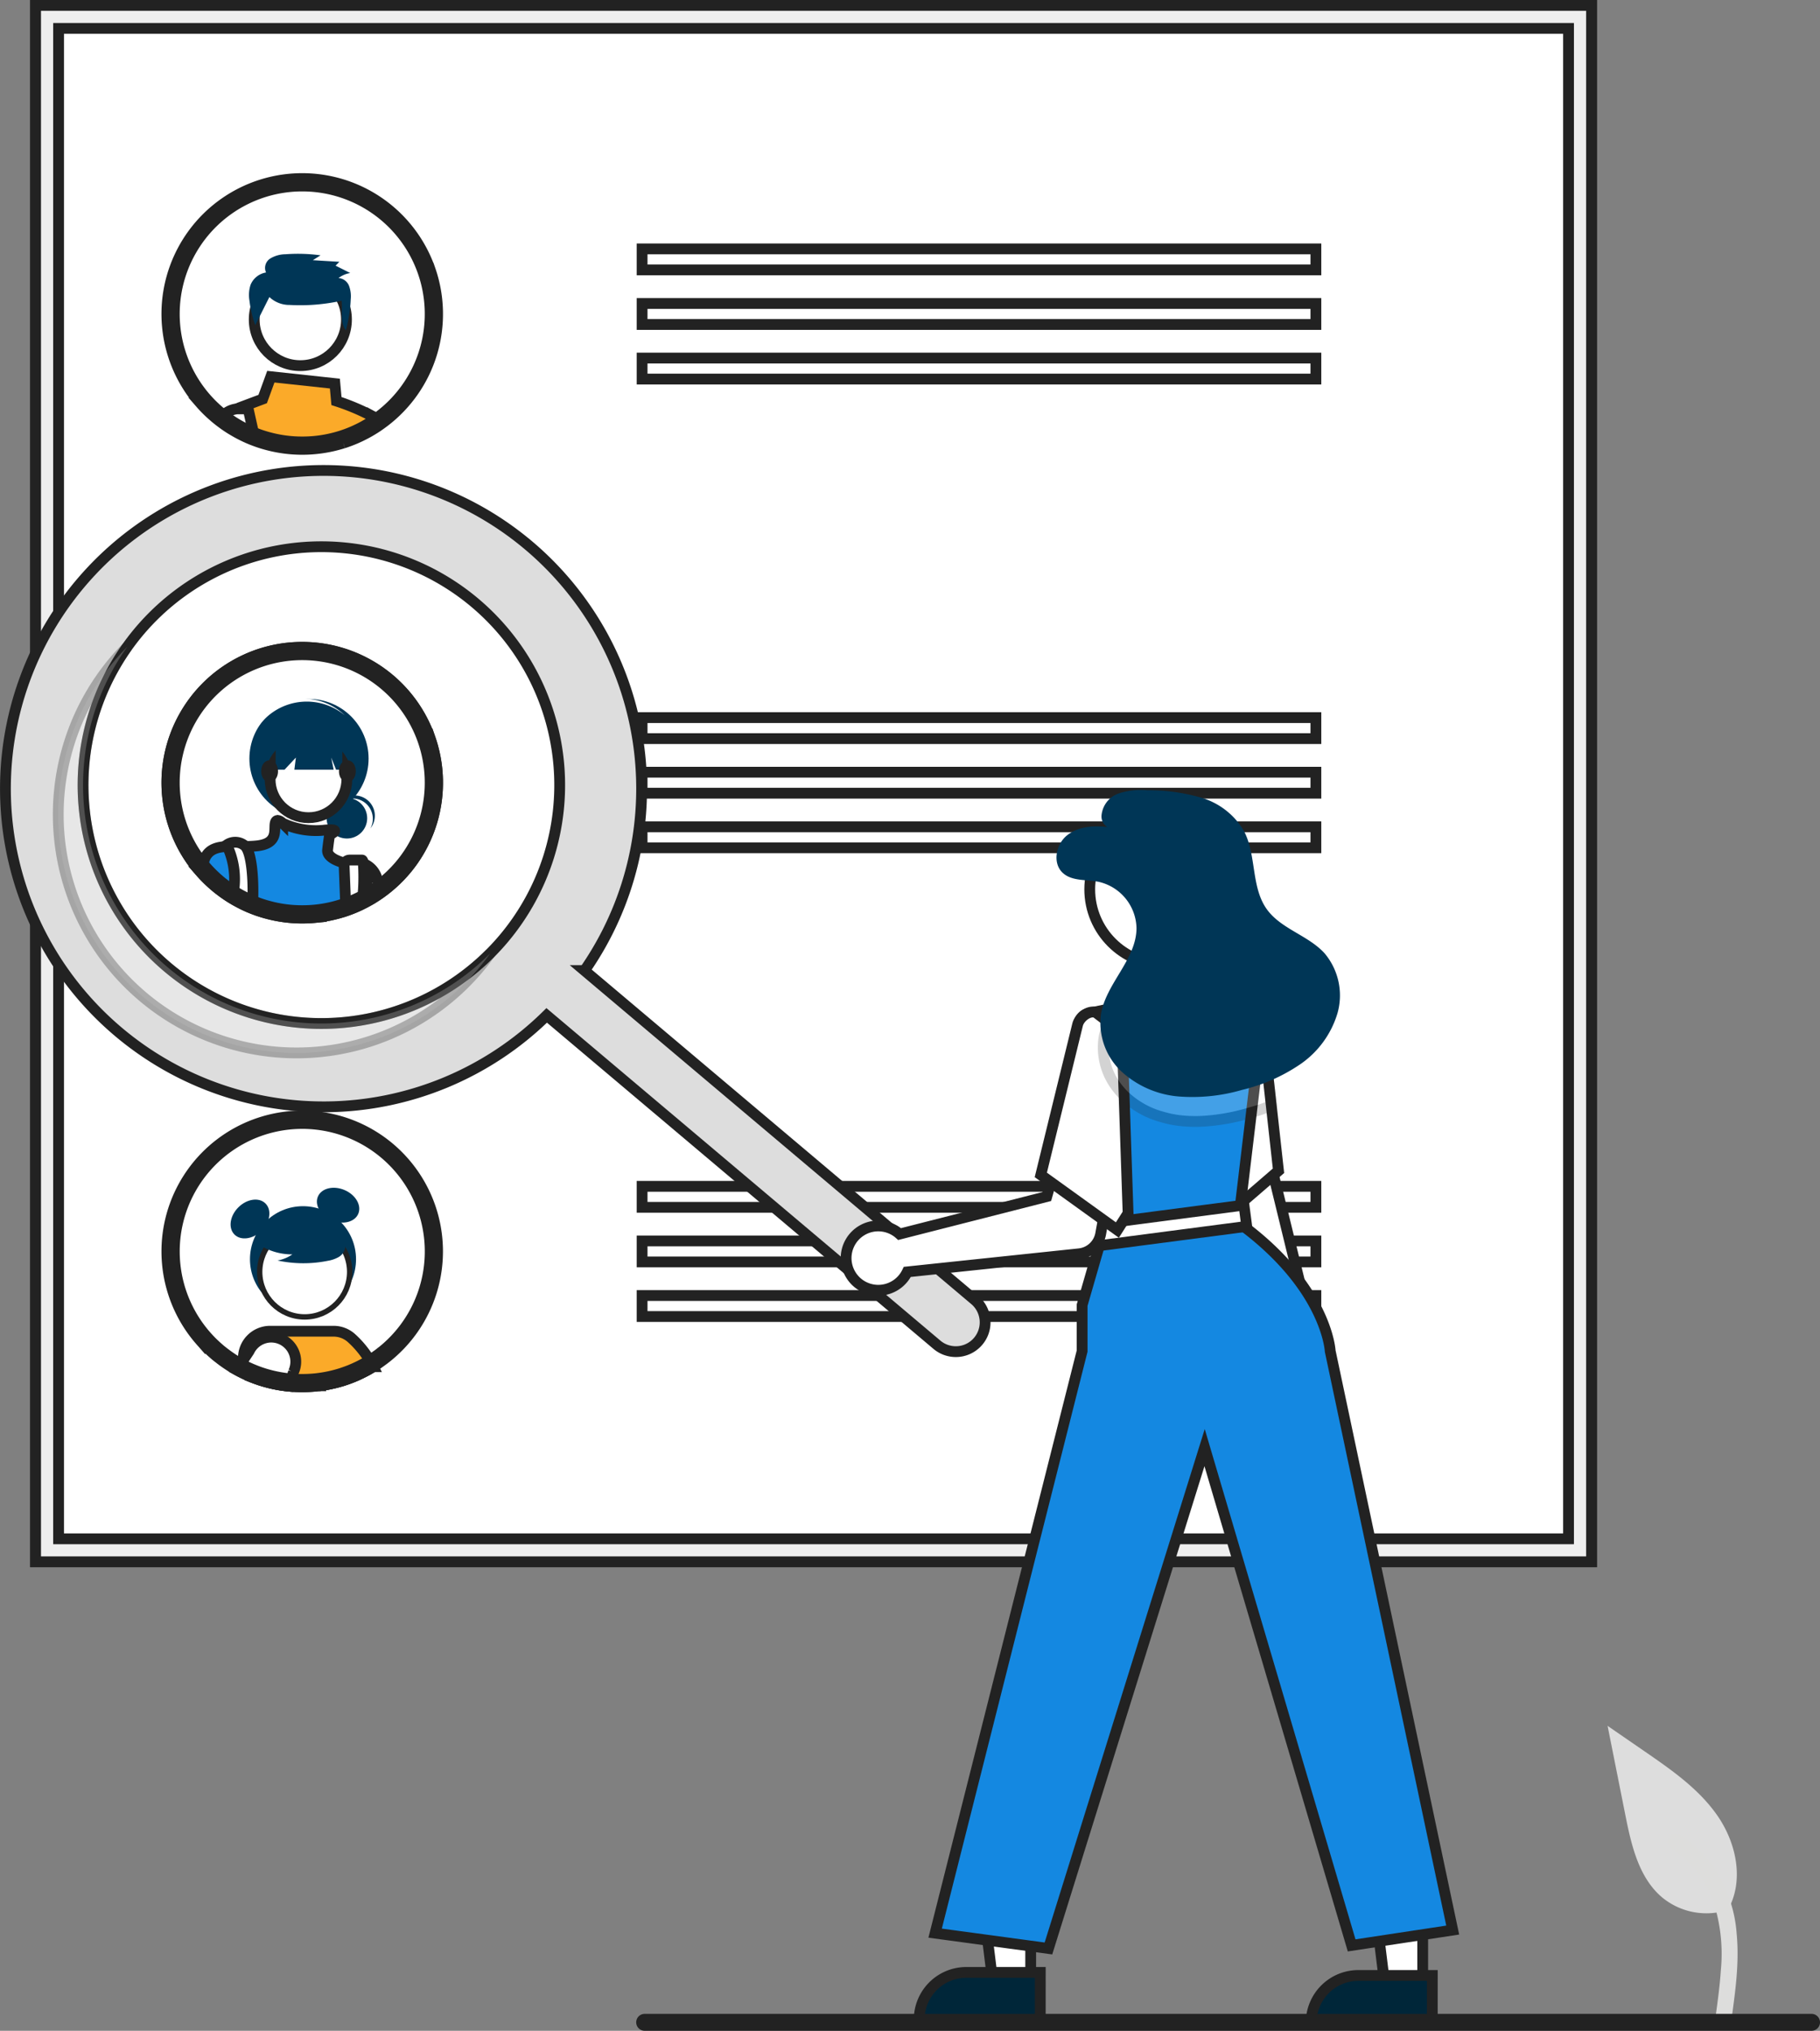 <svg xmlns="http://www.w3.org/2000/svg" width="337.157" height="376.094">
    <rect width="100%" height="100%" fill="#808080" stroke="none"/>
    <defs>
        <style>
            .cls-12,.cls-3,.cls-5,.cls-8{stroke-width:2px}.cls-3{fill:#fff}.cls-12,.cls-3,.cls-5,.cls-8{stroke:#222}.cls-5{fill:#fbaa29}.cls-6{fill:#003656}.cls-8{fill:#1488e1}.cls-12{fill:#002639}
        </style>
    </defs>
    <g id="Group_19523" data-name="Group 19523" transform="translate(1.004 1)">
        <path id="Path_461" data-name="Path 461" d="M850.351 715.891A12.9 12.9 0 0 1 837.9 713.7c-4.361-3.661-5.73-9.691-6.841-15.276l-3.291-16.517 6.889 4.744c4.955 3.411 10.021 6.932 13.452 11.874s4.928 11.688 2.172 17.034" transform="translate(-530.965 -363.285)" style="fill:#ddd"/>
        <path id="Path_462" data-name="Path 462" d="M859.009 751.89c.7-5.08 1.414-10.224.925-15.358a24.154 24.154 0 0 0-4.657-12.664 21.067 21.067 0 0 0-5.405-4.9c-.541-.34-1.038.516-.5.855a20.028 20.028 0 0 1 7.922 9.558 32.065 32.065 0 0 1 1.7 13.829c-.18 2.818-.561 5.617-.945 8.414a.511.511 0 0 0 .346.609.5.5 0 0 0 .609-.346z" transform="translate(-540.212 -379.287)" style="stroke-width:2px;stroke:#dddddc;fill:#ddd"/>
        <path id="Path_17441" data-name="Path 17441" class="cls-3" d="M602.726 408.556H314.489V120.319h288.237z" transform="translate(-308.899 -120.319)"/>
        <path id="Path_17442" data-name="Path 17442" d="M602.726 408.556H314.489V120.319h288.237zM318.748 404.3h279.72V124.578h-279.72z" transform="translate(-308.899 -120.319)" style="fill:#eee;stroke:#222;stroke-width:2px"/>
        <path id="Rectangle_4153" data-name="Rectangle 4153" class="cls-3" transform="translate(117.946 45.095)" d="M0 0h124.819v3.888H0z"/>
        <path id="Rectangle_4154" data-name="Rectangle 4154" class="cls-3" transform="translate(117.946 55.204)" d="M0 0h124.819v3.888H0z"/>
        <path id="Rectangle_4155" data-name="Rectangle 4155" class="cls-3" transform="translate(117.946 65.313)" d="M0 0h124.819v3.888H0z"/>
        <path id="Rectangle_4156" data-name="Rectangle 4156" class="cls-3" transform="translate(117.946 131.901)" d="M0 0h124.819v3.888H0z"/>
        <path id="Rectangle_4157" data-name="Rectangle 4157" class="cls-3" transform="translate(117.946 142.01)" d="M0 0h124.819v3.888H0z"/>
        <path id="Rectangle_4158" data-name="Rectangle 4158" class="cls-3" transform="translate(117.946 152.119)" d="M0 0h124.819v3.888H0z"/>
        <path id="Rectangle_4159" data-name="Rectangle 4159" class="cls-3" transform="translate(117.946 218.707)" d="M0 0h124.819v3.888H0z"/>
        <path id="Rectangle_4160" data-name="Rectangle 4160" class="cls-3" transform="translate(117.946 228.816)" d="M0 0h124.819v3.888H0z"/>
        <path id="Rectangle_4161" data-name="Rectangle 4161" class="cls-3" transform="translate(117.946 238.925)" d="M0 0h124.819v3.888H0z"/>
        <path id="Path_17443" data-name="Path 17443" class="cls-5" d="M404.672 248.826a41.689 41.689 0 0 0-6.652-2.8l-.293-3.236-11.864-1.278-1.508 4.136-4.258 1.6a2.071 2.071 0 0 0-.432.225 2.109 2.109 0 0 0-.9 1.4 2.156 2.156 0 0 0 .032.846l.225.923c.324.194.657.378.99.554l.212.108c.486.252.981.491 1.49.711.1.045.216.09.32.135l.022.009c.239.1.477.194.72.284a23.648 23.648 0 0 0 2.439.783 25.084 25.084 0 0 0 6.468.846c.8 0 1.584-.036 2.363-.113a24.985 24.985 0 0 0 5.239-1.058h.013a24.592 24.592 0 0 0 3.146-1.247s.013 0 .018-.009c.229-.108.45-.225.675-.338l.108-.054a23.88 23.88 0 0 0 1.868-1.076 14.39 14.39 0 0 0 .869-.581c-.423-.27-.86-.527-1.31-.77z" transform="translate(-336.694 -172.752)"/>
        <path id="Path_17444" data-name="Path 17444" class="cls-3" d="m380.829 255.361-.743-3.353h-1.94a.462.462 0 0 0-.058 0 4.2 4.2 0 0 0-1.953.675 4.326 4.326 0 0 0-1.044.936 24.64 24.64 0 0 0 1.791 1.229l.027.013c.175.108.356.216.536.32.324.194.657.378.99.554l.212.108c.486.252.981.491 1.49.711.1.045.216.09.32.135l.022.009c.239.1.477.194.72.284z" transform="translate(-335.116 -177.293)"/>
        <circle id="Ellipse_787" data-name="Ellipse 787" class="cls-3" cx="8.544" cy="8.544" r="8.544" transform="translate(46.091 49.625)"/>
        <path id="Path_17445" data-name="Path 17445" class="cls-6" d="M387.937 209.4a5.4 5.4 0 0 0 3.762 1.463 35.434 35.434 0 0 0 9.623-.786c.2 1.9-.338 3.94.779 5.5a25.531 25.531 0 0 0 .907-5.788 5.54 5.54 0 0 0-.321-2.479 2.28 2.28 0 0 0-1.942-1.432 4.867 4.867 0 0 1 2.171-.928l-2.713-1.363.7-.715-4.912-.3 1.423-.9a30.848 30.848 0 0 0-6.463-.2 5.548 5.548 0 0 0-2.858.795 2.064 2.064 0 0 0-.776 2.584 3.752 3.752 0 0 0-2.859 2.269 6.057 6.057 0 0 0-.217 2.911 20.641 20.641 0 0 0 1.082 4.578z" transform="translate(-339.038 -155.387)"/>
        <path id="Path_17446" data-name="Path 17446" class="cls-3" d="M406.107 193.686a25.073 25.073 0 1 0-43.328 23.814c.225.284.459.567.7.842.018.018.031.036.049.054a24.309 24.309 0 0 0 1.868 1.926c.171.158.351.32.531.473.342.306.693.6 1.058.878.144.113.284.225.432.333a24.64 24.64 0 0 0 1.791 1.229l.027.013c.175.108.356.216.536.32.324.194.657.378.99.554l.212.108c.486.252.981.491 1.49.711.1.045.216.09.32.135l.022.009c.239.1.477.194.72.284a23.655 23.655 0 0 0 2.439.783 25.085 25.085 0 0 0 6.468.846c.8 0 1.584-.036 2.363-.113a24.983 24.983 0 0 0 5.239-1.058h.013a24.586 24.586 0 0 0 3.146-1.247s.013 0 .018-.009c.229-.108.45-.225.675-.338l.108-.054a23.88 23.88 0 0 0 1.868-1.076 14.39 14.39 0 0 0 .869-.581c.22-.153.441-.311.657-.473.067-.05.14-.1.207-.153a25.064 25.064 0 0 0 8.515-28.211zm-9.343 27.114c-.149.117-.3.23-.455.333s-.3.221-.45.32a6.084 6.084 0 0 1-.4.27l-.04.027c-.1.068-.2.13-.3.194q-.56.351-1.134.675l-.122.068c-.171.095-.342.185-.513.275-.023.013-.05.023-.072.036l-.027.014a16.66 16.66 0 0 1-.657.324 22.079 22.079 0 0 1-2.624 1.062c-.117.04-.234.081-.351.117a23.608 23.608 0 0 1-4.96 1.008c-.738.068-1.485.1-2.237.1a23.381 23.381 0 0 1-6.116-.8 22.223 22.223 0 0 1-3-1.017c-.05-.023-.1-.04-.153-.063s-.1-.041-.153-.063-.1-.045-.158-.072a20.506 20.506 0 0 1-1.251-.6l-.2-.1a22.294 22.294 0 0 1-1.886-1.107l-.1-.068c-.32-.212-.639-.432-.95-.662-.211-.158-.423-.315-.63-.477-.347-.261-.68-.54-1-.828-.171-.144-.338-.3-.5-.45a22.874 22.874 0 0 1-1.809-1.872 14.8 14.8 0 0 1-.549-.657 1.711 1.711 0 0 1-.113-.14 23.7 23.7 0 1 1 32.909 4.154z" transform="translate(-327.444 -144.779)"/>
        <path id="Path_17447" data-name="Path 17447" class="cls-3" d="M406.108 346.687a25.073 25.073 0 1 0-43.329 23.813c.225.284.459.567.7.842.018.018.031.036.049.054a24.358 24.358 0 0 0 1.868 1.926c.171.158.351.32.531.473.342.306.693.6 1.058.878a24.658 24.658 0 0 0 2.223 1.562l.027.014c.5.311 1.008.6 1.526.873l.211.108c.486.252.981.491 1.49.711.1.045.216.09.32.135l.023.009a24.359 24.359 0 0 0 3.16 1.067 25.084 25.084 0 0 0 6.467.846c.8 0 1.584-.036 2.363-.113a24.983 24.983 0 0 0 5.239-1.058h.013a24.575 24.575 0 0 0 3.146-1.247s.014 0 .018-.009c.229-.108.45-.225.675-.338l.108-.054c.18-.095.36-.189.54-.288.45-.247.891-.509 1.328-.788a21.591 21.591 0 0 0 1.526-1.054c.068-.049.14-.1.207-.153a25.066 25.066 0 0 0 8.515-28.211z" transform="translate(-327.445 -210.973)"/>
        <circle id="Ellipse_188" data-name="Ellipse 188" class="cls-6" cx="3.758" cy="3.758" r="3.758" transform="translate(59.501 146.774)"/>
        <path id="Path_969" data-name="Path 969" class="cls-6" d="M415.742 378.772a3.758 3.758 0 0 1 3.308 5.541 3.757 3.757 0 1 0-6.242-4.128 3.749 3.749 0 0 1 2.934-1.413z" transform="translate(-351.436 -231.894)"/>
        <circle id="Ellipse_189" data-name="Ellipse 189" class="cls-6" cx="11.039" cy="11.039" r="11.039" transform="translate(45.198 128.447)"/>
        <path id="Path_970" data-name="Path 970" d="M385.91 350.873a11.037 11.037 0 0 1 15.3-1.158c-.09-.086-.18-.172-.273-.256A11.039 11.039 0 1 0 386.2 365.9l.063.056c.094.083.19.162.286.242a11.037 11.037 0 0 1-.642-15.328z" transform="translate(-338.337 -218.236)" style="fill:#fff"/>
        <circle id="Ellipse_190" data-name="Ellipse 190" class="cls-3" cx="7.109" cy="7.109" r="7.109" transform="translate(49.034 136.212)"/>
        <path id="Path_17448" data-name="Path 17448" class="cls-8" d="M401.359 397.269v2.385a23.88 23.88 0 0 1-1.868 1.076l-.108.054c-.225.113-.446.23-.675.338 0 0-.014 0-.018.009a24.575 24.575 0 0 1-3.146 1.247h-.013a24.981 24.981 0 0 1-5.239 1.058c-.779.077-1.566.113-2.363.113a25.084 25.084 0 0 1-6.467-.846 24.354 24.354 0 0 1-3.16-1.067l-.023-.009c-.1-.045-.216-.09-.32-.135-.509-.221-1-.459-1.49-.711l-.211-.108a26.21 26.21 0 0 1-1.526-.873l-.027-.013a24.652 24.652 0 0 1-2.223-1.562 17.773 17.773 0 0 1-1.058-.878c-.18-.153-.36-.315-.531-.473a24.368 24.368 0 0 1-1.868-1.926 9.108 9.108 0 0 1 .342-1.382 2.018 2.018 0 0 1 .094-.225 1.8 1.8 0 0 1 .085-.189c.806-1.508 2.264-1.881 4.073-1.962 1.022-.045 2.151 0 3.344-.009.63 0 1.283-.027 1.935-.086 4.118-.374 3.371-2.8 3.556-4.114.185-1.269 1.328-.171 1.4-.1a14.524 14.524 0 0 0 7.471 1.31c.441-.054.882-.086 1.323-.1 1.161-.014.909.32.509.594a5.022 5.022 0 0 1-.608.342s-.185 1.125-.374 2.808c-.18 1.611 2.907 2.367 3.164 2.426a.027.027 0 0 0 .018 0 6.2 6.2 0 0 1 3.425.09 4.059 4.059 0 0 1 2.577 2.918z" transform="translate(-332.494 -235.425)"/>
        <path id="Path_17449" data-name="Path 17449" class="cls-3" d="M381.744 403.242c0 .333-.009.653-.022.954 0 .18-.013.356-.022.522l-.023-.009c-.1-.045-.216-.09-.32-.135-.509-.221-1-.459-1.49-.711l-.211-.108a26.21 26.21 0 0 1-1.526-.873c.013-.158.036-.315.058-.473.049-.347.09-.7.117-1.044a14.485 14.485 0 0 0-1.283-7.093c-.09-.18-.144-.279-.144-.279a2.712 2.712 0 0 1 3.177 0 1.123 1.123 0 0 1 .311.27c1.126 1.323 1.434 5.788 1.378 8.979z" transform="translate(-335.892 -238.504)"/>
        <path id="Path_17450" data-name="Path 17450" class="cls-3" d="M418.772 405.149c-.018.5-.045 1.031-.076 1.566s-.014 0-.018.009a24.575 24.575 0 0 1-3.146 1.247h-.013l-.049-1.265v-.167l-.238-6.157a1.033 1.033 0 0 1 1.031-1.08h2.282c.113 0 .194.23.248.644a39 39 0 0 1-.014 5.189z" transform="translate(-352.482 -241.023)"/>
        <path id="Path_975" data-name="Path 975" class="cls-6" d="M392.874 357.267v7.111h1.646l2.1-2.245-.28 2.245h7.278l-.45-2.245.9 2.245h1.16v-7.111z" transform="translate(-342.812 -222.833)"/>
        <ellipse id="Ellipse_191" data-name="Ellipse 191" class="cls-3" cx=".561" cy="1.029" rx=".561" ry="1.029" transform="translate(48.379 140.796)"/>
        <ellipse id="Ellipse_192" data-name="Ellipse 192" class="cls-3" cx=".561" cy="1.029" rx=".561" ry="1.029" transform="translate(62.785 140.796)"/>
        <path id="Path_17451" data-name="Path 17451" class="cls-3" d="M426.116 405.768a23.3 23.3 0 0 1-1.166.824 8.022 8.022 0 0 1-.36.23 23.88 23.88 0 0 1-1.868 1.076v-4.96s.72.576 1.868 1.535c.144.122.293.248.45.383.334.278.694.584 1.076.912z" transform="translate(-355.726 -242.592)"/>
        <path id="Path_17452" data-name="Path 17452" class="cls-3" d="M406.108 346.687a25.073 25.073 0 1 0-43.329 23.813c.225.284.459.567.7.842.018.018.031.036.049.054a24.358 24.358 0 0 0 1.868 1.926c.171.158.351.32.531.473.342.306.693.6 1.058.878a24.658 24.658 0 0 0 2.223 1.562l.027.014c.5.311 1.008.6 1.526.873l.211.108c.486.252.981.491 1.49.711.1.045.216.09.32.135l.023.009a24.359 24.359 0 0 0 3.16 1.067 25.084 25.084 0 0 0 6.467.846c.8 0 1.584-.036 2.363-.113a24.983 24.983 0 0 0 5.239-1.058h.013a24.575 24.575 0 0 0 3.146-1.247s.014 0 .018-.009c.229-.108.45-.225.675-.338l.108-.054c.18-.095.36-.189.54-.288.45-.247.891-.509 1.328-.788a21.591 21.591 0 0 0 1.526-1.054c.068-.049.14-.1.207-.153a25.066 25.066 0 0 0 8.515-28.211zm-9.344 27.113c-.149.117-.3.23-.454.333s-.3.221-.45.32a6.084 6.084 0 0 1-.4.27 12.99 12.99 0 0 1-.338.221q-.56.351-1.134.675l-.122.068c-.171.095-.342.185-.513.275-.023.013-.05.023-.072.036l-.027.013c-.216.113-.436.221-.657.324a22.061 22.061 0 0 1-2.624 1.062c-.117.04-.234.081-.351.117a23.612 23.612 0 0 1-4.96 1.008c-.738.068-1.485.1-2.237.1a23.381 23.381 0 0 1-6.116-.8 22.231 22.231 0 0 1-3-1.017l-.306-.126c-.054-.022-.1-.045-.158-.072a20.793 20.793 0 0 1-1.251-.6l-.2-.1c-.5-.261-.99-.54-1.467-.837a13.252 13.252 0 0 1-.522-.338 24.192 24.192 0 0 1-1.58-1.139c-.347-.261-.68-.54-1-.828-.171-.144-.338-.3-.5-.45a22.888 22.888 0 0 1-1.809-1.872 14.8 14.8 0 0 1-.549-.657 1.726 1.726 0 0 1-.113-.14 23.7 23.7 0 1 1 32.909 4.154z" transform="translate(-327.445 -210.973)"/>
        <circle id="Ellipse_788" data-name="Ellipse 788" class="cls-6" cx="9.824" cy="9.824" r="9.824" transform="translate(45.303 222.383)"/>
        <ellipse id="Ellipse_789" data-name="Ellipse 789" class="cls-6" cx="4.065" cy="3.049" rx="4.065" ry="3.049" transform="rotate(-45 292.307 64.121)"/>
        <ellipse id="Ellipse_790" data-name="Ellipse 790" class="cls-6" cx="3.049" cy="4.065" rx="3.049" ry="4.065" transform="rotate(-66.869 197.527 68.77)"/>
        <path id="Path_17453" data-name="Path 17453" class="cls-3" d="m415 559.731-1.157-1.821a4.543 4.543 0 1 0-8.306 3.682l.329 1.18.375 1.339a25.647 25.647 0 0 0 4.471-.976.019.019 0 0 0 .011-.006 23.9 23.9 0 0 0 3.149-1.248c.006-.006.011-.006.017-.011.227-.108.448-.221.675-.335a.983.983 0 0 0 .108-.057 16.198 16.198 0 0 0 1.066-.59z" transform="translate(-348.119 -308.47)"/>
        <circle id="Ellipse_791" data-name="Ellipse 791" cx="8.337" cy="8.337" r="8.337" transform="translate(47.101 226.214)" style="stroke:#222;fill:#fff"/>
        <path id="Path_17454" data-name="Path 17454" class="cls-5" d="M405.738 558.458a18.033 18.033 0 0 0-3.387-4.108 4.952 4.952 0 0 0-3.3-1.259H387.3a4.95 4.95 0 0 0-4.942 5.265 5.07 5.07 0 0 0 .2 1.123 5.332 5.332 0 0 0 .312.772l.579 1.157c.045.017.091.04.136.057.011.006.017.006.023.011.238.1.477.193.721.284a23.466 23.466 0 0 0 2.44.783 24.585 24.585 0 0 0 4.062.732 25.282 25.282 0 0 0 4.772 0c.255-.023.511-.051.766-.079a25.652 25.652 0 0 0 4.471-.976.02.02 0 0 0 .011-.006 23.914 23.914 0 0 0 3.149-1.248c.005-.006.011-.006.017-.011.227-.108.448-.221.675-.335a.974.974 0 0 0 .108-.057 16.198 16.198 0 0 0 1.066-.59c.17-.106.352-.2.528-.312a16.375 16.375 0 0 0-.656-1.203z" transform="translate(-338.26 -307.555)"/>
        <path id="Path_17455" data-name="Path 17455" class="cls-3" d="M388.479 555.444a4.539 4.539 0 0 0-6.025 2.167l-1.044 1.577-.5.755-.76 1.146.471.255.21.108c.488.25.982.488 1.492.709.057.028.119.051.181.079.045.017.091.04.136.057.011.006.017.006.023.011.238.1.477.193.721.284a23.468 23.468 0 0 0 2.44.783 24.585 24.585 0 0 0 4.062.732l.4-1.345.386-1.282a4.546 4.546 0 0 0-2.193-6.036z" transform="translate(-337.307 -308.387)"/>
        <path id="Path_17456" data-name="Path 17456" class="cls-6" d="M386.908 521.081a11.339 11.339 0 0 0 6.48 2 6.949 6.949 0 0 1-2.754 1.133 22.863 22.863 0 0 0 9.34.052 6.044 6.044 0 0 0 1.955-.671 2.474 2.474 0 0 0 1.207-1.614c.2-1.171-.707-2.234-1.655-2.951a12.209 12.209 0 0 0-10.26-2.05 5.618 5.618 0 0 0-3.039 1.717 2.768 2.768 0 0 0-.256 3.287z" transform="translate(-340.231 -291.774)"/>
        <path id="Path_17457" data-name="Path 17457" class="cls-3" d="M406.112 499.684a25.074 25.074 0 1 0-43.329 23.816c.221.284.46.567.7.84a.456.456 0 0 0 .045.057 23.913 23.913 0 0 0 1.872 1.923c.17.159.346.323.528.477.34.306.692.6 1.061.874.142.113.284.227.431.335.573.437 1.174.84 1.787 1.231a.043.043 0 0 1 .028.011c.176.108.358.216.539.318s.346.2.516.3.312.17.471.255l.21.108c.488.25.982.488 1.492.709.057.028.119.051.181.079.045.017.091.04.136.057.011.006.017.006.023.011.238.1.477.193.721.284a23.469 23.469 0 0 0 2.44.783 24.584 24.584 0 0 0 4.062.732 25.282 25.282 0 0 0 4.772 0c.255-.023.511-.051.766-.079a25.652 25.652 0 0 0 4.471-.976.019.019 0 0 0 .011-.006 23.92 23.92 0 0 0 3.149-1.248c.006-.006.011-.006.017-.011.227-.108.448-.221.675-.335a.98.98 0 0 0 .108-.057 16.198 16.198 0 0 0 1.066-.59c.17-.106.352-.2.528-.312l.272-.17a6.7 6.7 0 0 0 .363-.233c.17-.108.34-.227.5-.346.221-.153.443-.312.658-.477a2.48 2.48 0 0 0 .21-.153 25.089 25.089 0 0 0 8.52-28.207zm-9.344 27.116c-.148.119-.3.233-.454.335s-.3.221-.454.323c-.13.091-.261.182-.4.267a.249.249 0 0 1-.04.028c-.1.068-.2.131-.3.193-.068.04-.136.085-.2.125-.2.125-.4.244-.6.357-.108.068-.221.13-.329.193l-.119.068c-.176.1-.346.182-.516.272-.022.017-.051.023-.068.04a.044.044 0 0 0-.029.011c-.216.113-.437.221-.658.323a21.9 21.9 0 0 1-2.627 1.061c-.113.04-.232.085-.346.119a23.745 23.745 0 0 1-4.442.953c-.17.023-.346.04-.522.057a24.3 24.3 0 0 1-4.243.015 23.394 23.394 0 0 1-4.108-.715 21.736 21.736 0 0 1-3-1.021c-.051-.023-.1-.04-.153-.062l-.153-.062a2.685 2.685 0 0 1-.159-.074 19.867 19.867 0 0 1-1.095-.516c-.051-.028-.1-.051-.153-.079l-.2-.1a22.575 22.575 0 0 1-.352-.187c-.38-.2-.755-.425-1.118-.652-.136-.085-.284-.176-.42-.267l-.1-.068c-.318-.216-.635-.431-.947-.664-.21-.159-.426-.312-.63-.477a14.493 14.493 0 0 1-1-.828c-.17-.142-.34-.3-.5-.448a22.512 22.512 0 0 1-1.81-1.872c-.187-.216-.375-.431-.55-.658-.04-.045-.074-.091-.114-.142a23.7 23.7 0 1 1 32.913 4.153z" transform="translate(-327.446 -277.166)"/>
        <path id="Path_17458" data-name="Path 17458" d="M401.57 286.015a58.927 58.927 0 1 0 3.341 87.026l72.282 60.991a5.43 5.43 0 0 0 7.012-8.294l-.008-.007-72.281-60.991a58.931 58.931 0 0 0-10.345-78.726zm-4.66 72.853a44.149 44.149 0 1 1-5.271-62.213 44.149 44.149 0 0 1 5.271 62.213z" transform="translate(-304.638 -185.996)" style="stroke:#222;stroke-width:2px;fill:#ddd"/>
        <path id="Path_17459" data-name="Path 17459" d="M342.1 389.048a44.151 44.151 0 0 1-7.492-59.35q-1.266 1.275-2.448 2.671a44.149 44.149 0 0 0 67.484 56.942q1.179-1.4 2.221-2.863a44.151 44.151 0 0 1-59.765 2.6z" transform="translate(-312.042 -210.905)" style="opacity:.3;isolation:isolate;stroke:#222;fill:#fff;stroke-width:2px"/>
        <path id="Path_17460" data-name="Path 17460" class="cls-3" d="M713.619 513.391a6.095 6.095 0 0 0-1.741-9.182L698.7 450.282l-9.611 3.068 14.227 53.559a6.128 6.128 0 0 0 10.3 6.482z" transform="translate(-470.968 -263.075)"/>
        <path id="Path_17461" data-name="Path 17461" class="cls-3" d="m398.9 358.162-7.024 6.059-9.827 8.471-4.34-22.206-.454-2.309-.357-1.833L386.859 329l8.3.476.567.034.011.125.13 1.163 1.7 15.307.04.369z" transform="translate(-163.063 -142.339)"/>
        <path id="Path_17462" data-name="Path 17462" class="cls-3" d="M326.936 625.615h-6.956l-3.309-26.829h10.266z" transform="translate(-137.004 -259.06)"/>
        <path id="Path_17463" data-name="Path 17463" class="cls-12" d="M625.425 771.4H603v-.284a8.73 8.73 0 0 1 8.729-8.729h13.7z" transform="translate(-433.72 -398.106)"/>
        <path id="Path_17464" data-name="Path 17464" class="cls-3" d="M454.936 626.615h-6.956l-3.309-26.829h10.266z" transform="translate(-192.383 -259.492)"/>
        <path id="Path_17465" data-name="Path 17465" class="cls-12" d="M753.425 772.4H731v-.284a8.73 8.73 0 0 1 8.729-8.729h13.7z" transform="translate(-489.098 -398.538)"/>
        <path id="Path_17466" data-name="Path 17466" class="cls-8" d="m704.083 617.694-18.723 2.837-27.239-92.184-28.929 92.753-20.992-2.838 27.233-107.8v-8.51l3.688-12.766-.386-3.455-2.684-24.164-1.163-10.479-.075-.677a2.3 2.3 0 0 1 1.812-2.506l8.737-1.838h14.28l8.425 2.32.579.159.261.074-.13 1.089-1.977 16.557-.108.908-1.906 15.96-.42 3.5c16.453 11.914 17.021 23.829 17.021 23.829z" transform="translate(-435.971 -261.252)"/>
        <circle id="Ellipse_792" data-name="Ellipse 792" class="cls-3" cx="13.935" cy="13.935" r="13.935" transform="translate(200.871 149.769)"/>
        <path id="Rectangle_4162" data-name="Rectangle 4162" class="cls-3" transform="rotate(-7.451 1834.704 -1437.28)" d="M0 0h27.801v3.972H0z"/>
        <path id="Path_17467" data-name="Path 17467" class="cls-3" d="M588.3 510.491a5.964 5.964 0 0 1 .747.571l27.265-6.95 1.86-6.578 10.294 1.51-2.166 11.964a4.539 4.539 0 0 1-3.991 3.707l-31.835 3.353a5.956 5.956 0 1 1-2.178-7.577z" transform="translate(-423.399 -283.518)"/>
        <path id="Path_17468" data-name="Path 17468" class="cls-3" d="m657.735 452.679-4.823-3.688c-1.3-.495-3.091.911-3.4 2.269l-6.808 27.8 14.184 10.212 1.986-3.12z" transform="translate(-450.897 -262.473)"/>
        <g id="Group_19522" data-name="Group 19522" transform="translate(203.379 184.816)" style="opacity:.2">
            <path id="Path_17469" data-name="Path 17469" class="cls-3" d="M694.232 465.018a38.409 38.409 0 0 1-3.677 1.248c-.4.119-.806.233-1.208.34a37.457 37.457 0 0 1-8.136 1.316 25.614 25.614 0 0 1-3.551-.1 19.994 19.994 0 0 1-3.739-.738l-.125-.034a16.4 16.4 0 0 1-6.78-3.852 13.355 13.355 0 0 1-1.2-1.333 12.05 12.05 0 0 1-2.587-9.378 8.026 8.026 0 0 1 .193-.891 14.253 14.253 0 0 1 .845-2.326c.153-.352.324-.7.505-1.038l6.411-2.167H683.4l8.425 2.32.567.034.011.125.261.074-.13 1.089z" transform="translate(-663.103 -446.069)"/>
        </g>
        <path id="Path_17470" data-name="Path 17470" class="cls-6" d="M657.248 383.308c-2.606-.319-5.466-.094-7.5 1.57s-2.687 5.122-.764 6.909c1.7 1.582 4.365 1.21 6.645 1.66a8.995 8.995 0 0 1 7.026 8.6c-.034 5.772-5.574 10.144-6.569 15.83a12.347 12.347 0 0 0 3.787 10.706 17.866 17.866 0 0 0 10.638 4.624 32.88 32.88 0 0 0 11.691-1.219 32.511 32.511 0 0 0 10.8-4.759 17.548 17.548 0 0 0 6.87-9.394 12.1 12.1 0 0 0-2.365-11.132c-3.04-3.358-8.1-4.513-10.729-8.2-2.948-4.135-1.857-10.023-4.243-14.506a13.56 13.56 0 0 0-7.825-6.11 34.909 34.909 0 0 0-10.038-1.392 13.3 13.3 0 0 0-5.277.576 4.766 4.766 0 0 0-3.2 3.909 2.327 2.327 0 0 0 1.053 2.328z" transform="translate(-453.121 -231.141)"/>
        <path id="Path_17471" data-name="Path 17471" class="cls-3" d="M729.093 778.816H512.929a.567.567 0 0 1 0-1.135h216.164a.567.567 0 0 1 0 1.135z" transform="translate(-394.507 -404.722)"/>
    </g>
</svg>
